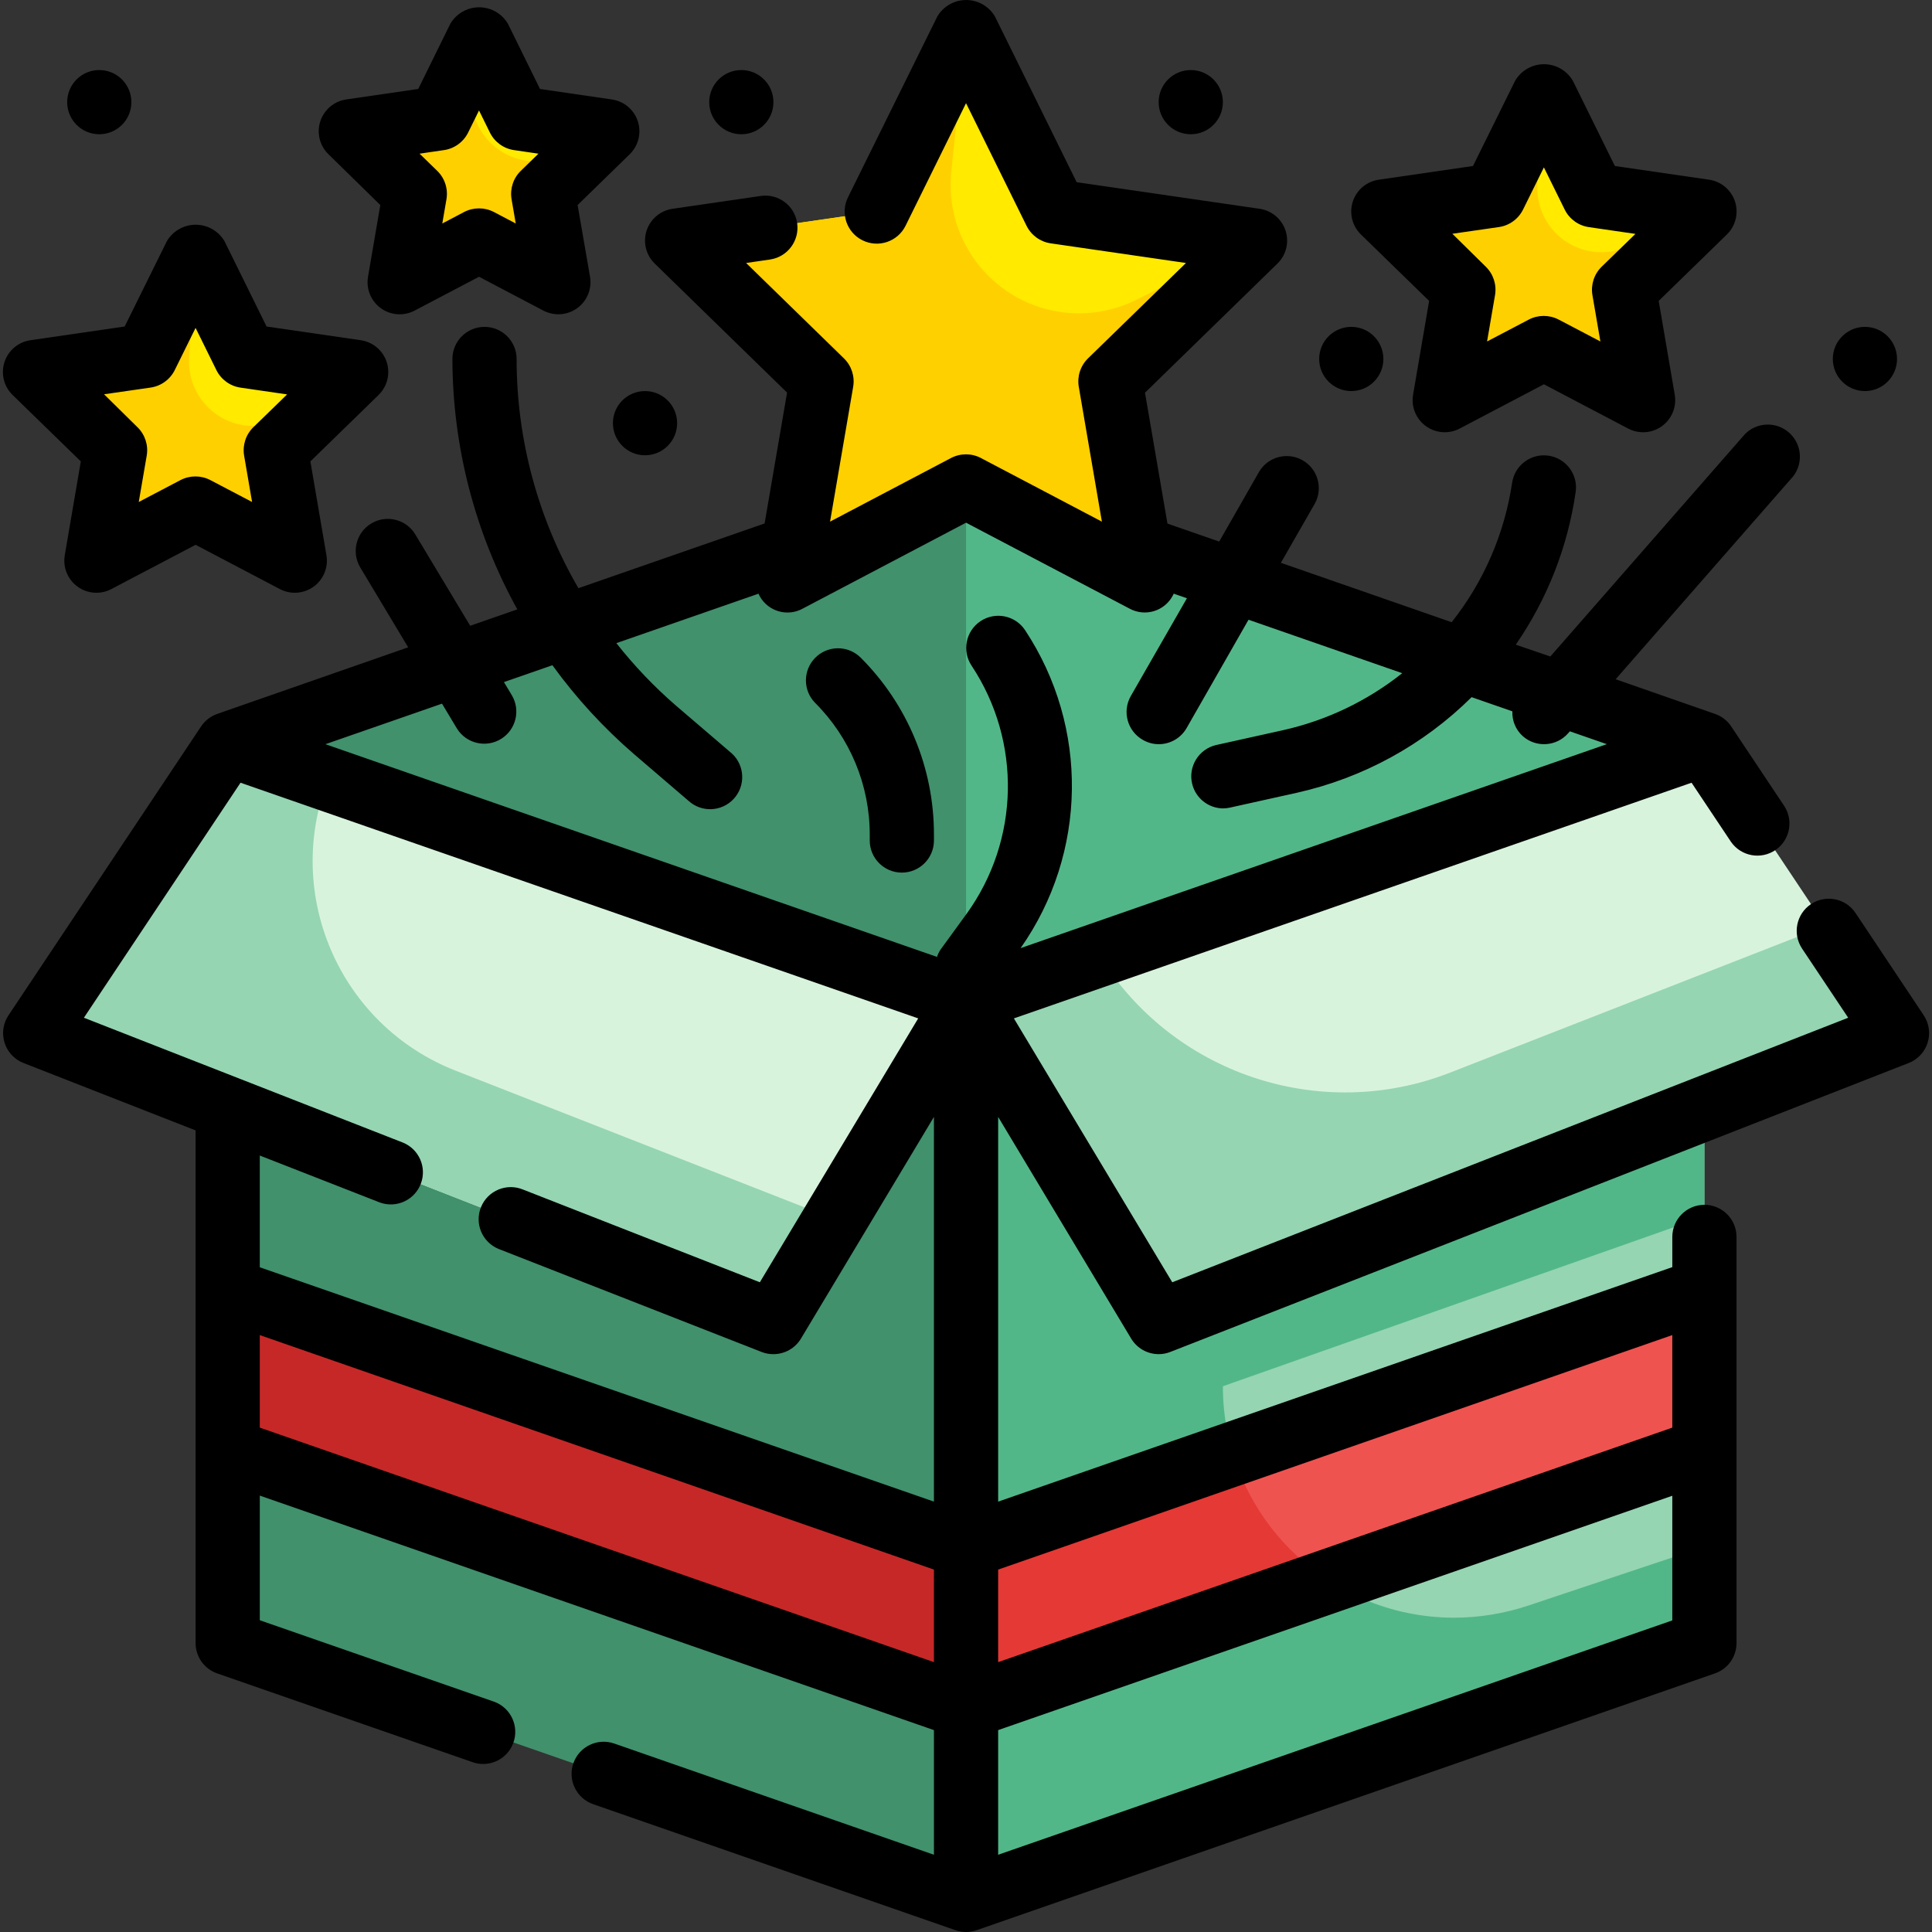 <svg enable-background="new 0 0 481.456 481.456" height="512" viewBox="0 0 481.456 481.456" width="512" xmlns="http://www.w3.org/2000/svg"><rect x="0" y="0" width="481.456" height="481.456" fill="#333333" stroke="none"/><path d="m424.74 281.455h-368v-96l184-64 184 64z" fill="#52b788"/><path d="m240.74 281.455h-184v-96l184-64z" fill="#40916c"/><g fill="#ffea00"><path d="m240.74 7.639 22.248 45.08 49.752 7.224-36 35.096 8.496 49.552-44.496-23.4-44.496 23.4 8.496-49.552-36-35.096 49.752-7.224z"/><path d="m384.74 23.639 12.36 25.04 27.64 4.016-20 19.496 4.72 27.528-24.72-13-24.72 13 4.72-27.528-20-19.496 27.64-4.016z"/><path d="m48.74 63.639 12.36 25.04 27.64 4.016-20 19.496 4.72 27.528-24.72-13-24.72 13 4.72-27.528-20-19.496 27.64-4.016z"/><path d="m119.372 9.455 9.888 20.04 22.112 3.208-16 15.6 3.776 22.024-19.776-10.4-19.776 10.4 3.776-22.024-16-15.6 22.112-3.208z"/></g><path d="m56.74 409.455 184 64v-224l-184-64z" fill="#40916c"/><path d="m424.74 409.455-184 64v-224l184-64z" fill="#95d5b2"/><path d="m424.74 303.135-120 42.32c.026 31.814 25.786 57.609 57.6 57.68 6.224-.018 12.407-1.017 18.32-2.96l44.08-14.72v24l-184 64v-224l184-64z" fill="#52b788"/><path d="m472.74 257.455-184 72-48-80 184-64z" fill="#d8f3dc"/><path d="m8.74 257.455 184 72 48-80-184-64z" fill="#d8f3dc"/><path d="m240.74 425.455-184-64v-40l184 64z" fill="#c62828"/><path d="m240.74 425.455 184-64v-40l-184 64z" fill="#ef5350"/><path d="m331.3 393.935-90.56 31.52v-40l66.56-23.12c3.948 13.073 12.467 24.288 24 31.6z" fill="#e53935"/><g fill="#ffd000"><path d="m240.74 7.639-3.672 35.08c-1.858 17.575 10.884 33.329 28.459 35.186 6.065.641 12.187-.464 17.645-3.186l29.568-14.776-36 35.112 8.496 49.552-44.496-23.416-44.496 23.4 8.496-49.536-36-35.112 49.752-7.2z"/><path d="m384.74 23.639-1.6 22.04c-.652 8.813 5.964 16.485 14.777 17.136 2.69.199 5.387-.286 7.839-1.408l18.984-8.752-20 19.496 4.72 27.528-24.72-12.96-24.72 13 4.72-27.528-20-19.536 27.64-4z"/><path d="m48.74 63.639-1.6 25.488c-.561 8.819 6.133 16.423 14.951 16.984 3.4.216 6.78-.658 9.649-2.496l17-10.92-20 19.496 4.72 27.528-24.72-13-24.72 13 4.72-27.528-20-19.496 27.64-4z"/><path d="m119.372 9.455-1.752 12.584c-1.198 8.755 4.929 16.823 13.684 18.021 3.385.463 6.829-.169 9.828-1.805l10.24-5.6-16 15.6 3.776 22.024-19.776-10.4-19.776 10.4 3.776-22.024-16-15.6 22.112-3.2z"/></g><path d="m472.74 257.455-184 72-48-80 33.12-11.52c18.236 29.661 55.085 42.023 87.52 29.36l93.52-36.56z" fill="#95d5b2"/><path d="m208.1 303.855-15.36 25.6-184-72 48-72 25.04 8.72c-11.281 28.829 2.936 61.346 31.76 72.64z" fill="#95d5b2"/><g><path d="m356.14 74.983-4 23.384c-.746 4.355 2.179 8.49 6.534 9.236 1.734.297 3.517.014 5.074-.804l20.992-11.032 21 11.032c3.911 2.056 8.748.553 10.804-3.358.819-1.557 1.101-3.34.804-5.074l-4-23.384 16.992-16.552c3.165-3.083 3.232-8.148.149-11.313-1.229-1.261-2.839-2.082-4.581-2.335l-23.48-3.416-10.488-21.272c-2.343-3.963-7.455-5.277-11.418-2.934-1.21.715-2.219 1.724-2.934 2.934l-10.52 21.272-23.48 3.416c-4.374.627-7.41 4.681-6.783 9.055.251 1.747 1.072 3.362 2.335 4.593zm17.392-18.4c2.606-.378 4.859-2.015 6.024-4.376l5.184-10.496 5.184 10.512c1.165 2.361 3.418 3.998 6.024 4.376l11.6 1.688-8.408 8.176c-1.886 1.837-2.748 4.485-2.304 7.08l1.984 11.552-10.4-5.456c-2.331-1.216-5.109-1.216-7.44 0l-10.4 5.456 1.984-11.552c.444-2.595-.418-5.243-2.304-7.08l-8.328-8.208z"/><path d="m20.14 114.983-4 23.384c-.746 4.355 2.179 8.49 6.534 9.236 1.734.297 3.517.014 5.074-.804l20.992-11.032 21 11.032c3.911 2.056 8.748.553 10.804-3.358.819-1.557 1.101-3.34.804-5.074l-4-23.384 16.992-16.552c3.165-3.083 3.232-8.148.149-11.313-1.229-1.261-2.839-2.082-4.581-2.335l-23.48-3.416-10.488-21.272c-2.343-3.963-7.455-5.277-11.418-2.934-1.21.715-2.219 1.724-2.934 2.934l-10.52 21.272-23.48 3.416c-4.374.627-7.41 4.681-6.783 9.055.251 1.747 1.072 3.362 2.335 4.593zm17.392-18.4c2.606-.378 4.859-2.015 6.024-4.376l5.184-10.496 5.184 10.512c1.165 2.361 3.418 3.998 6.024 4.376l11.6 1.688-8.408 8.176c-1.886 1.837-2.748 4.485-2.304 7.08l1.984 11.552-10.4-5.456c-2.331-1.216-5.109-1.216-7.44 0l-10.4 5.456 1.984-11.552c.444-2.595-.418-5.243-2.304-7.08l-8.328-8.208z"/><path d="m94.772 51.095-3.064 17.88c-.746 4.355 2.179 8.49 6.534 9.236 1.734.297 3.517.014 5.074-.804l16.056-8.44 16.048 8.44c1.152.598 2.43.91 3.728.912 4.418.001 8.001-3.58 8.002-7.998 0-.451-.038-.901-.114-1.346l-3.096-17.88 12.984-12.656c3.166-3.082 3.234-8.147.151-11.313-1.227-1.26-2.835-2.081-4.575-2.335l-17.928-2.616-8-16.264c-2.338-3.961-7.444-5.277-11.405-2.939-1.212.716-2.224 1.727-2.939 2.939l-8 16.256-17.952 2.616c-4.372.635-7.402 4.694-6.767 9.067.253 1.743 1.074 3.353 2.335 4.581zm15.864-13.688c2.606-.378 4.859-2.015 6.024-4.376l2.712-5.504 2.712 5.504c1.165 2.361 3.418 3.998 6.024 4.376l6.072.888-4.392 4.272c-1.886 1.837-2.748 4.485-2.304 7.08l1.04 6.048-5.432-2.856c-2.334-1.217-5.114-1.217-7.448 0l-5.424 2.856 1.04-6.048c.442-2.597-.423-5.245-2.312-7.08l-4.392-4.272z"/><path d="m216.74 208.087v1.368c0 4.418 3.582 8 8 8s8-3.582 8-8v-1.368c.045-16.62-6.56-32.568-18.344-44.288-3.178-3.069-8.243-2.981-11.312.197-2.994 3.1-2.994 8.015 0 11.115 8.775 8.726 13.692 20.601 13.656 32.976z"/><circle cx="336.74" cy="89.455" r="8"/><circle cx="184.74" cy="25.455" r="8"/><circle cx="296.74" cy="25.455" r="8"/><circle cx="464.74" cy="89.455" r="8"/><circle cx="160.74" cy="105.455" r="8"/><circle cx="24.74" cy="25.455" r="8"/><path d="m479.396 253.015-16.992-25.488c-2.45-3.678-7.418-4.674-11.096-2.224s-4.674 7.418-2.224 11.096l11.488 17.224-168.448 65.92-39.464-65.76 168.88-58.728 9.816 14.72c2.514 3.633 7.498 4.54 11.131 2.026 3.544-2.452 4.508-7.271 2.181-10.898l-13.248-19.88c-.962-1.44-2.366-2.53-4-3.104l-24.8-8.648 44.216-50.536c2.723-3.479 2.111-8.507-1.369-11.231-3.203-2.507-7.778-2.212-10.631.687l-48.488 55.408-8.616-2.944c7.846-11.36 12.956-24.383 14.928-38.048.627-4.374-2.41-8.429-6.784-9.056s-8.429 2.41-9.056 6.784c-1.896 12.692-7.09 24.665-15.064 34.72l-42.56-14.8 8.488-14.8c2.101-3.887.653-8.741-3.234-10.842-3.758-2.031-8.448-.752-10.654 2.906l-9.968 17.44-12.896-4.48-5.6-32.616 33.008-32.184c3.165-3.083 3.232-8.148.149-11.313-1.229-1.261-2.839-2.082-4.581-2.335l-45.6-6.624-20.368-41.312c-2.343-3.963-7.455-5.277-11.418-2.934-1.21.715-2.219 1.724-2.934 2.934l-22.272 45.08c-1.955 3.963-.327 8.761 3.636 10.716s8.761.327 10.716-3.636l15.072-30.544 15.072 30.544c1.163 2.364 3.417 4.004 6.024 4.384l33.712 4.896-24.408 23.768c-1.889 1.839-2.751 4.49-2.304 7.088l5.76 33.6-30.152-15.856c-2.329-1.223-5.111-1.223-7.44 0l-30.152 15.856 5.76-33.6c.447-2.598-.415-5.249-2.304-7.088l-24.376-23.768 5.952-.864c4.374-.636 7.404-4.698 6.768-9.072s-4.698-7.404-9.072-6.768l-21.992 3.2c-4.372.635-7.402 4.694-6.767 9.067.253 1.743 1.074 3.353 2.335 4.581l32.984 32.152-5.6 32.616-46.4 16.128c-10.088-17.346-15.402-37.054-15.4-57.12 0-4.418-3.582-8-8-8s-8 3.582-8 8c.045 21.831 5.609 43.297 16.176 62.4l-11.744 4.088-13.6-22.632c-2.207-3.828-7.099-5.141-10.927-2.934s-5.141 7.099-2.934 10.927c.048.083.098.166.149.248l11.856 19.76-47.6 16.6c-1.634.574-3.038 1.664-4 3.104l-48 72c-2.451 3.676-1.457 8.643 2.22 11.094.478.319.989.585 1.524.794l42.88 16.792v127.76c.001 3.403 2.155 6.432 5.368 7.552l63.432 22.048c4.126 1.58 8.752-.484 10.332-4.61s-.484-8.752-4.61-10.332c-.154-.059-.309-.113-.466-.162l-58.056-20.185v-31.064l168 58.44v31.064l-79.656-27.712c-4.169-1.463-8.735.731-10.198 4.9s.731 8.735 4.9 10.198c.014.005.028.01.042.015l90.28 31.4c1.704.598 3.56.598 5.264 0l184-64c3.213-1.12 5.367-4.149 5.368-7.552v-101.217c0-4.418-3.582-8-8-8s-8 3.582-8 8v7.528l-168 58.44v-95.872l33.144 55.24c1.446 2.407 4.048 3.879 6.856 3.88.994.001 1.979-.187 2.904-.552l184-72c4.115-1.609 6.147-6.249 4.538-10.364-.209-.535-.475-1.046-.794-1.524zm-365.512-71.44c2.344 3.745 7.28 4.882 11.025 2.538 3.65-2.284 4.838-7.048 2.687-10.778l-2.016-3.36 12.08-4.2c5.914 8.165 12.758 15.615 20.392 22.2l13.48 11.552c3.245 2.998 8.307 2.798 11.305-.447s2.798-8.307-.447-11.305c-.148-.136-.3-.267-.458-.392l-13.464-11.528c-5.44-4.711-10.42-9.929-14.872-15.584l35.416-12.32c1.776 3.988 6.448 5.781 10.436 4.005.175-.078.347-.162.516-.253l40.776-21.448 40.8 21.44c3.848 2.061 8.638.612 10.699-3.236.09-.169.175-.341.253-.516l3.288 1.144-13.984 24.368c-2.19 3.835-.858 8.72 2.976 10.912 1.203.707 2.572 1.082 3.968 1.088 2.867.009 5.519-1.517 6.952-4l15.44-27.016 38.304 13.32c-8.683 6.91-18.82 11.763-29.648 14.192l-16.8 3.728c-4.295 1.036-6.937 5.358-5.901 9.653.856 3.548 4.004 6.067 7.653 6.123.587-.001 1.171-.065 1.744-.192l16.8-3.728c16.429-3.694 31.484-11.942 43.44-23.8l10.16 3.528c-.105 2.357.856 4.637 2.616 6.208 3.323 2.911 8.376 2.578 11.288-.744l.416-.48 9.216 3.2-146.08 50.824c16.632-23.679 17.066-55.126 1.096-79.256-2.452-3.676-7.42-4.668-11.096-2.216s-4.668 7.42-2.216 11.096c12.503 18.867 11.999 43.508-1.264 61.848l-6.552 9.008c-.336.536-.605 1.111-.8 1.712l-152.416-53.008 29.056-10.104zm-19.2 118.096c4.157 1.496 8.74-.661 10.236-4.819 1.439-3.998-.499-8.423-4.412-10.077l-40.648-15.904-38.952-15.248 39.032-58.568 168.88 58.728-39.464 65.76-59.016-23.104c-4.082-1.691-8.762.248-10.452 4.33-1.691 4.082.248 8.762 4.33 10.452.096.04.193.078.29.114l65.352 25.6c.919.351 1.896.528 2.88.52 2.811.002 5.416-1.471 6.864-3.88l33.136-55.24v95.872l-168-58.4v-27.848zm-29.944 56.096v-23.064l168 58.44v23.064zm184 106.44v-31.064l168-58.4v31.064zm168-129.504v23.064l-168 58.44v-23.064z"/></g></svg>